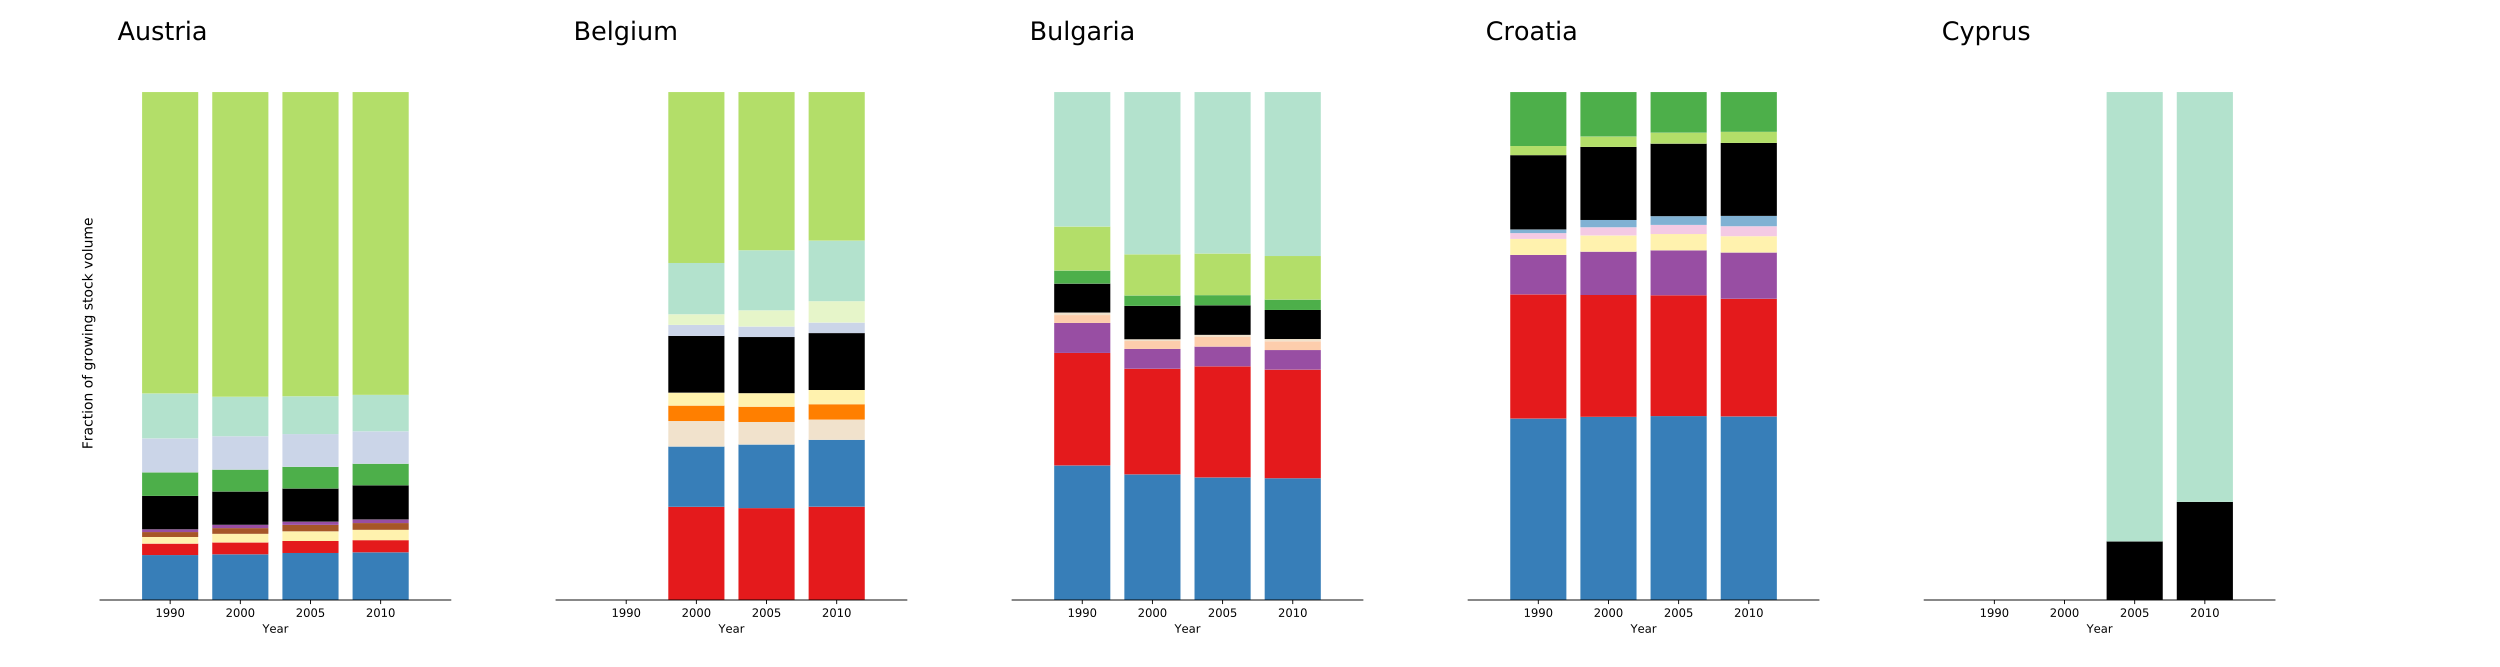 <?xml version="1.0" encoding="utf-8" standalone="no"?>
<!DOCTYPE svg PUBLIC "-//W3C//DTD SVG 1.1//EN"
  "http://www.w3.org/Graphics/SVG/1.1/DTD/svg11.dtd">
<!-- Created with matplotlib (https://matplotlib.org/) -->
<svg height="576pt" version="1.1" viewBox="0 0 2160 576" width="2160pt" xmlns="http://www.w3.org/2000/svg" xmlns:xlink="http://www.w3.org/1999/xlink">
 <defs>
  <style type="text/css">
*{stroke-linecap:butt;stroke-linejoin:round;}
  </style>
 </defs>
 <g id="figure_1">
  <g id="patch_1">
   <path d="M 0 576 
L 2160 576 
L 2160 0 
L 0 0 
z
" style="fill:#ffffff;"/>
  </g>
  <g id="axes_1">
   <g id="patch_2">
    <path d="M 86.4 518.4 
L 389.497 518.4 
L 389.497 57.6 
L 86.4 57.6 
z
" style="fill:#ffffff;"/>
   </g>
   <g id="patch_3">
    <path clip-path="url(#pd4db5ef445)" d="M 122.772 518.4 
L 171.267 518.4 
L 171.267 479.58 
L 122.772 479.58 
z
" style="fill:#377eb8;"/>
   </g>
   <g id="patch_4">
    <path clip-path="url(#pd4db5ef445)" d="M 183.391 518.4 
L 231.886 518.4 
L 231.886 478.915 
L 183.391 478.915 
z
" style="fill:#377eb8;"/>
   </g>
   <g id="patch_5">
    <path clip-path="url(#pd4db5ef445)" d="M 244.01 518.4 
L 292.506 518.4 
L 292.506 477.78 
L 244.01 477.78 
z
" style="fill:#377eb8;"/>
   </g>
   <g id="patch_6">
    <path clip-path="url(#pd4db5ef445)" d="M 304.63 518.4 
L 353.125 518.4 
L 353.125 477.196 
L 304.63 477.196 
z
" style="fill:#377eb8;"/>
   </g>
   <g id="patch_7">
    <path clip-path="url(#pd4db5ef445)" d="M 122.772 479.58 
L 171.267 479.58 
L 171.267 469.638 
L 122.772 469.638 
z
" style="fill:#e41a1c;"/>
   </g>
   <g id="patch_8">
    <path clip-path="url(#pd4db5ef445)" d="M 183.391 478.915 
L 231.886 478.915 
L 231.886 468.633 
L 183.391 468.633 
z
" style="fill:#e41a1c;"/>
   </g>
   <g id="patch_9">
    <path clip-path="url(#pd4db5ef445)" d="M 244.01 477.78 
L 292.506 477.78 
L 292.506 467.426 
L 244.01 467.426 
z
" style="fill:#e41a1c;"/>
   </g>
   <g id="patch_10">
    <path clip-path="url(#pd4db5ef445)" d="M 304.63 477.196 
L 353.125 477.196 
L 353.125 466.701 
L 304.63 466.701 
z
" style="fill:#e41a1c;"/>
   </g>
   <g id="patch_11">
    <path clip-path="url(#pd4db5ef445)" d="M 122.772 469.638 
L 171.267 469.638 
L 171.267 463.957 
L 122.772 463.957 
z
" style="fill:#fff2ae;"/>
   </g>
   <g id="patch_12">
    <path clip-path="url(#pd4db5ef445)" d="M 183.391 468.633 
L 231.886 468.633 
L 231.886 461.229 
L 183.391 461.229 
z
" style="fill:#fff2ae;"/>
   </g>
   <g id="patch_13">
    <path clip-path="url(#pd4db5ef445)" d="M 244.01 467.426 
L 292.506 467.426 
L 292.506 459.063 
L 244.01 459.063 
z
" style="fill:#fff2ae;"/>
   </g>
   <g id="patch_14">
    <path clip-path="url(#pd4db5ef445)" d="M 304.63 466.701 
L 353.125 466.701 
L 353.125 457.761 
L 304.63 457.761 
z
" style="fill:#fff2ae;"/>
   </g>
   <g id="patch_15">
    <path clip-path="url(#pd4db5ef445)" d="M 122.772 463.957 
L 171.267 463.957 
L 171.267 459.696 
L 122.772 459.696 
z
" style="fill:#a65628;"/>
   </g>
   <g id="patch_16">
    <path clip-path="url(#pd4db5ef445)" d="M 183.391 461.229 
L 231.886 461.229 
L 231.886 456.294 
L 183.391 456.294 
z
" style="fill:#a65628;"/>
   </g>
   <g id="patch_17">
    <path clip-path="url(#pd4db5ef445)" d="M 244.01 459.063 
L 292.506 459.063 
L 292.506 453.487 
L 244.01 453.487 
z
" style="fill:#a65628;"/>
   </g>
   <g id="patch_18">
    <path clip-path="url(#pd4db5ef445)" d="M 304.63 457.761 
L 353.125 457.761 
L 353.125 451.93 
L 304.63 451.93 
z
" style="fill:#a65628;"/>
   </g>
   <g id="patch_19">
    <path clip-path="url(#pd4db5ef445)" d="M 122.772 459.696 
L 171.267 459.696 
L 171.267 457.329 
L 122.772 457.329 
z
" style="fill:#984ea3;"/>
   </g>
   <g id="patch_20">
    <path clip-path="url(#pd4db5ef445)" d="M 183.391 456.294 
L 231.886 456.294 
L 231.886 453.415 
L 183.391 453.415 
z
" style="fill:#984ea3;"/>
   </g>
   <g id="patch_21">
    <path clip-path="url(#pd4db5ef445)" d="M 244.01 453.487 
L 292.506 453.487 
L 292.506 450.7 
L 244.01 450.7 
z
" style="fill:#984ea3;"/>
   </g>
   <g id="patch_22">
    <path clip-path="url(#pd4db5ef445)" d="M 304.63 451.93 
L 353.125 451.93 
L 353.125 448.82 
L 304.63 448.82 
z
" style="fill:#984ea3;"/>
   </g>
   <g id="patch_23">
    <path clip-path="url(#pd4db5ef445)" d="M 122.772 457.329 
L 171.267 457.329 
L 171.267 428.451 
L 122.772 428.451 
z
"/>
   </g>
   <g id="patch_24">
    <path clip-path="url(#pd4db5ef445)" d="M 183.391 453.415 
L 231.886 453.415 
L 231.886 424.624 
L 183.391 424.624 
z
"/>
   </g>
   <g id="patch_25">
    <path clip-path="url(#pd4db5ef445)" d="M 244.01 450.7 
L 292.506 450.7 
L 292.506 422.027 
L 244.01 422.027 
z
"/>
   </g>
   <g id="patch_26">
    <path clip-path="url(#pd4db5ef445)" d="M 304.63 448.82 
L 353.125 448.82 
L 353.125 419.278 
L 304.63 419.278 
z
"/>
   </g>
   <g id="patch_27">
    <path clip-path="url(#pd4db5ef445)" d="M 122.772 428.451 
L 171.267 428.451 
L 171.267 408.094 
L 122.772 408.094 
z
" style="fill:#4daf4a;"/>
   </g>
   <g id="patch_28">
    <path clip-path="url(#pd4db5ef445)" d="M 183.391 424.624 
L 231.886 424.624 
L 231.886 405.704 
L 183.391 405.704 
z
" style="fill:#4daf4a;"/>
   </g>
   <g id="patch_29">
    <path clip-path="url(#pd4db5ef445)" d="M 244.01 422.027 
L 292.506 422.027 
L 292.506 403.31 
L 244.01 403.31 
z
" style="fill:#4daf4a;"/>
   </g>
   <g id="patch_30">
    <path clip-path="url(#pd4db5ef445)" d="M 304.63 419.278 
L 353.125 419.278 
L 353.125 400.62 
L 304.63 400.62 
z
" style="fill:#4daf4a;"/>
   </g>
   <g id="patch_31">
    <path clip-path="url(#pd4db5ef445)" d="M 122.772 408.094 
L 171.267 408.094 
L 171.267 378.742 
L 122.772 378.742 
z
" style="fill:#cbd5e8;"/>
   </g>
   <g id="patch_32">
    <path clip-path="url(#pd4db5ef445)" d="M 183.391 405.704 
L 231.886 405.704 
L 231.886 376.913 
L 183.391 376.913 
z
" style="fill:#cbd5e8;"/>
   </g>
   <g id="patch_33">
    <path clip-path="url(#pd4db5ef445)" d="M 244.01 403.31 
L 292.506 403.31 
L 292.506 375.035 
L 244.01 375.035 
z
" style="fill:#cbd5e8;"/>
   </g>
   <g id="patch_34">
    <path clip-path="url(#pd4db5ef445)" d="M 304.63 400.62 
L 353.125 400.62 
L 353.125 372.633 
L 304.63 372.633 
z
" style="fill:#cbd5e8;"/>
   </g>
   <g id="patch_35">
    <path clip-path="url(#pd4db5ef445)" d="M 122.772 378.742 
L 171.267 378.742 
L 171.267 339.922 
L 122.772 339.922 
z
" style="fill:#b3e2cd;"/>
   </g>
   <g id="patch_36">
    <path clip-path="url(#pd4db5ef445)" d="M 183.391 376.913 
L 231.886 376.913 
L 231.886 342.775 
L 183.391 342.775 
z
" style="fill:#b3e2cd;"/>
   </g>
   <g id="patch_37">
    <path clip-path="url(#pd4db5ef445)" d="M 244.01 375.035 
L 292.506 375.035 
L 292.506 342.379 
L 244.01 342.379 
z
" style="fill:#b3e2cd;"/>
   </g>
   <g id="patch_38">
    <path clip-path="url(#pd4db5ef445)" d="M 304.63 372.633 
L 353.125 372.633 
L 353.125 341.147 
L 304.63 341.147 
z
" style="fill:#b3e2cd;"/>
   </g>
   <g id="patch_39">
    <path clip-path="url(#pd4db5ef445)" d="M 122.772 339.922 
L 171.267 339.922 
L 171.267 79.543 
L 122.772 79.543 
z
" style="fill:#b3de69;"/>
   </g>
   <g id="patch_40">
    <path clip-path="url(#pd4db5ef445)" d="M 183.391 342.775 
L 231.886 342.775 
L 231.886 79.543 
L 183.391 79.543 
z
" style="fill:#b3de69;"/>
   </g>
   <g id="patch_41">
    <path clip-path="url(#pd4db5ef445)" d="M 244.01 342.379 
L 292.506 342.379 
L 292.506 79.543 
L 244.01 79.543 
z
" style="fill:#b3de69;"/>
   </g>
   <g id="patch_42">
    <path clip-path="url(#pd4db5ef445)" d="M 304.63 341.147 
L 353.125 341.147 
L 353.125 79.543 
L 304.63 79.543 
z
" style="fill:#b3de69;"/>
   </g>
   <g id="matplotlib.axis_1">
    <g id="xtick_1">
     <g id="line2d_1">
      <defs>
       <path d="M 0 0 
L 0 3.5 
" id="m5ffdc2f747" style="stroke:#000000;stroke-width:0.8;"/>
      </defs>
      <g>
       <use style="stroke:#000000;stroke-width:0.8;" x="147.019" xlink:href="#m5ffdc2f747" y="518.4"/>
      </g>
     </g>
     <g id="text_1">
      <!-- 1990 -->
      <defs>
       <path d="M 12.406 8.297 
L 28.516 8.297 
L 28.516 63.922 
L 10.984 60.406 
L 10.984 69.391 
L 28.422 72.906 
L 38.281 72.906 
L 38.281 8.297 
L 54.391 8.297 
L 54.391 0 
L 12.406 0 
z
" id="DejaVuSans-49"/>
       <path d="M 10.984 1.516 
L 10.984 10.5 
Q 14.703 8.734 18.5 7.812 
Q 22.312 6.891 25.984 6.891 
Q 35.75 6.891 40.891 13.453 
Q 46.047 20.016 46.781 33.406 
Q 43.953 29.203 39.594 26.953 
Q 35.25 24.703 29.984 24.703 
Q 19.047 24.703 12.672 31.312 
Q 6.297 37.938 6.297 49.422 
Q 6.297 60.641 12.938 67.422 
Q 19.578 74.219 30.609 74.219 
Q 43.266 74.219 49.922 64.516 
Q 56.594 54.828 56.594 36.375 
Q 56.594 19.141 48.406 8.859 
Q 40.234 -1.422 26.422 -1.422 
Q 22.703 -1.422 18.891 -0.688 
Q 15.094 0.047 10.984 1.516 
z
M 30.609 32.422 
Q 37.25 32.422 41.125 36.953 
Q 45.016 41.5 45.016 49.422 
Q 45.016 57.281 41.125 61.844 
Q 37.25 66.406 30.609 66.406 
Q 23.969 66.406 20.094 61.844 
Q 16.219 57.281 16.219 49.422 
Q 16.219 41.5 20.094 36.953 
Q 23.969 32.422 30.609 32.422 
z
" id="DejaVuSans-57"/>
       <path d="M 31.781 66.406 
Q 24.172 66.406 20.328 58.906 
Q 16.5 51.422 16.5 36.375 
Q 16.5 21.391 20.328 13.891 
Q 24.172 6.391 31.781 6.391 
Q 39.453 6.391 43.281 13.891 
Q 47.125 21.391 47.125 36.375 
Q 47.125 51.422 43.281 58.906 
Q 39.453 66.406 31.781 66.406 
z
M 31.781 74.219 
Q 44.047 74.219 50.516 64.516 
Q 56.984 54.828 56.984 36.375 
Q 56.984 17.969 50.516 8.266 
Q 44.047 -1.422 31.781 -1.422 
Q 19.531 -1.422 13.062 8.266 
Q 6.594 17.969 6.594 36.375 
Q 6.594 54.828 13.062 64.516 
Q 19.531 74.219 31.781 74.219 
z
" id="DejaVuSans-48"/>
      </defs>
      <g transform="translate(134.294 532.998)scale(0.1 -0.1)">
       <use xlink:href="#DejaVuSans-49"/>
       <use x="63.623" xlink:href="#DejaVuSans-57"/>
       <use x="127.246" xlink:href="#DejaVuSans-57"/>
       <use x="190.869" xlink:href="#DejaVuSans-48"/>
      </g>
     </g>
    </g>
    <g id="xtick_2">
     <g id="line2d_2">
      <g>
       <use style="stroke:#000000;stroke-width:0.8;" x="207.639" xlink:href="#m5ffdc2f747" y="518.4"/>
      </g>
     </g>
     <g id="text_2">
      <!-- 2000 -->
      <defs>
       <path d="M 19.188 8.297 
L 53.609 8.297 
L 53.609 0 
L 7.328 0 
L 7.328 8.297 
Q 12.938 14.109 22.625 23.891 
Q 32.328 33.688 34.812 36.531 
Q 39.547 41.844 41.422 45.531 
Q 43.312 49.219 43.312 52.781 
Q 43.312 58.594 39.234 62.25 
Q 35.156 65.922 28.609 65.922 
Q 23.969 65.922 18.812 64.312 
Q 13.672 62.703 7.812 59.422 
L 7.812 69.391 
Q 13.766 71.781 18.938 73 
Q 24.125 74.219 28.422 74.219 
Q 39.75 74.219 46.484 68.547 
Q 53.219 62.891 53.219 53.422 
Q 53.219 48.922 51.531 44.891 
Q 49.859 40.875 45.406 35.406 
Q 44.188 33.984 37.641 27.219 
Q 31.109 20.453 19.188 8.297 
z
" id="DejaVuSans-50"/>
      </defs>
      <g transform="translate(194.914 532.998)scale(0.1 -0.1)">
       <use xlink:href="#DejaVuSans-50"/>
       <use x="63.623" xlink:href="#DejaVuSans-48"/>
       <use x="127.246" xlink:href="#DejaVuSans-48"/>
       <use x="190.869" xlink:href="#DejaVuSans-48"/>
      </g>
     </g>
    </g>
    <g id="xtick_3">
     <g id="line2d_3">
      <g>
       <use style="stroke:#000000;stroke-width:0.8;" x="268.258" xlink:href="#m5ffdc2f747" y="518.4"/>
      </g>
     </g>
     <g id="text_3">
      <!-- 2005 -->
      <defs>
       <path d="M 10.797 72.906 
L 49.516 72.906 
L 49.516 64.594 
L 19.828 64.594 
L 19.828 46.734 
Q 21.969 47.469 24.109 47.828 
Q 26.266 48.188 28.422 48.188 
Q 40.625 48.188 47.75 41.5 
Q 54.891 34.812 54.891 23.391 
Q 54.891 11.625 47.562 5.094 
Q 40.234 -1.422 26.906 -1.422 
Q 22.312 -1.422 17.547 -0.641 
Q 12.797 0.141 7.719 1.703 
L 7.719 11.625 
Q 12.109 9.234 16.797 8.062 
Q 21.484 6.891 26.703 6.891 
Q 35.156 6.891 40.078 11.328 
Q 45.016 15.766 45.016 23.391 
Q 45.016 31 40.078 35.438 
Q 35.156 39.891 26.703 39.891 
Q 22.75 39.891 18.812 39.016 
Q 14.891 38.141 10.797 36.281 
z
" id="DejaVuSans-53"/>
      </defs>
      <g transform="translate(255.533 532.998)scale(0.1 -0.1)">
       <use xlink:href="#DejaVuSans-50"/>
       <use x="63.623" xlink:href="#DejaVuSans-48"/>
       <use x="127.246" xlink:href="#DejaVuSans-48"/>
       <use x="190.869" xlink:href="#DejaVuSans-53"/>
      </g>
     </g>
    </g>
    <g id="xtick_4">
     <g id="line2d_4">
      <g>
       <use style="stroke:#000000;stroke-width:0.8;" x="328.877" xlink:href="#m5ffdc2f747" y="518.4"/>
      </g>
     </g>
     <g id="text_4">
      <!-- 2010 -->
      <g transform="translate(316.152 532.998)scale(0.1 -0.1)">
       <use xlink:href="#DejaVuSans-50"/>
       <use x="63.623" xlink:href="#DejaVuSans-48"/>
       <use x="127.246" xlink:href="#DejaVuSans-49"/>
       <use x="190.869" xlink:href="#DejaVuSans-48"/>
      </g>
     </g>
    </g>
    <g id="text_5">
     <!-- Year -->
     <defs>
      <path d="M -0.203 72.906 
L 10.406 72.906 
L 30.609 42.922 
L 50.688 72.906 
L 61.281 72.906 
L 35.5 34.719 
L 35.5 0 
L 25.594 0 
L 25.594 34.719 
z
" id="DejaVuSans-89"/>
      <path d="M 56.203 29.594 
L 56.203 25.203 
L 14.891 25.203 
Q 15.484 15.922 20.484 11.062 
Q 25.484 6.203 34.422 6.203 
Q 39.594 6.203 44.453 7.469 
Q 49.312 8.734 54.109 11.281 
L 54.109 2.781 
Q 49.266 0.734 44.188 -0.344 
Q 39.109 -1.422 33.891 -1.422 
Q 20.797 -1.422 13.156 6.188 
Q 5.516 13.812 5.516 26.812 
Q 5.516 40.234 12.766 48.109 
Q 20.016 56 32.328 56 
Q 43.359 56 49.781 48.891 
Q 56.203 41.797 56.203 29.594 
z
M 47.219 32.234 
Q 47.125 39.594 43.094 43.984 
Q 39.062 48.391 32.422 48.391 
Q 24.906 48.391 20.391 44.141 
Q 15.875 39.891 15.188 32.172 
z
" id="DejaVuSans-101"/>
      <path d="M 34.281 27.484 
Q 23.391 27.484 19.188 25 
Q 14.984 22.516 14.984 16.5 
Q 14.984 11.719 18.141 8.906 
Q 21.297 6.109 26.703 6.109 
Q 34.188 6.109 38.703 11.406 
Q 43.219 16.703 43.219 25.484 
L 43.219 27.484 
z
M 52.203 31.203 
L 52.203 0 
L 43.219 0 
L 43.219 8.297 
Q 40.141 3.328 35.547 0.953 
Q 30.953 -1.422 24.312 -1.422 
Q 15.922 -1.422 10.953 3.297 
Q 6 8.016 6 15.922 
Q 6 25.141 12.172 29.828 
Q 18.359 34.516 30.609 34.516 
L 43.219 34.516 
L 43.219 35.406 
Q 43.219 41.609 39.141 45 
Q 35.062 48.391 27.688 48.391 
Q 23 48.391 18.547 47.266 
Q 14.109 46.141 10.016 43.891 
L 10.016 52.203 
Q 14.938 54.109 19.578 55.047 
Q 24.219 56 28.609 56 
Q 40.484 56 46.344 49.844 
Q 52.203 43.703 52.203 31.203 
z
" id="DejaVuSans-97"/>
      <path d="M 41.109 46.297 
Q 39.594 47.172 37.812 47.578 
Q 36.031 48 33.891 48 
Q 26.266 48 22.188 43.047 
Q 18.109 38.094 18.109 28.812 
L 18.109 0 
L 9.078 0 
L 9.078 54.688 
L 18.109 54.688 
L 18.109 46.188 
Q 20.953 51.172 25.484 53.578 
Q 30.031 56 36.531 56 
Q 37.453 56 38.578 55.875 
Q 39.703 55.766 41.062 55.516 
z
" id="DejaVuSans-114"/>
     </defs>
     <g transform="translate(226.709 546.677)scale(0.1 -0.1)">
      <use xlink:href="#DejaVuSans-89"/>
      <use x="60.881" xlink:href="#DejaVuSans-101"/>
      <use x="122.404" xlink:href="#DejaVuSans-97"/>
      <use x="183.684" xlink:href="#DejaVuSans-114"/>
     </g>
    </g>
   </g>
   <g id="matplotlib.axis_2">
    <g id="text_6">
     <!-- Fraction of growing stock volume -->
     <defs>
      <path d="M 9.812 72.906 
L 51.703 72.906 
L 51.703 64.594 
L 19.672 64.594 
L 19.672 43.109 
L 48.578 43.109 
L 48.578 34.812 
L 19.672 34.812 
L 19.672 0 
L 9.812 0 
z
" id="DejaVuSans-70"/>
      <path d="M 48.781 52.594 
L 48.781 44.188 
Q 44.969 46.297 41.141 47.344 
Q 37.312 48.391 33.406 48.391 
Q 24.656 48.391 19.812 42.844 
Q 14.984 37.312 14.984 27.297 
Q 14.984 17.281 19.812 11.734 
Q 24.656 6.203 33.406 6.203 
Q 37.312 6.203 41.141 7.25 
Q 44.969 8.297 48.781 10.406 
L 48.781 2.094 
Q 45.016 0.344 40.984 -0.531 
Q 36.969 -1.422 32.422 -1.422 
Q 20.062 -1.422 12.781 6.344 
Q 5.516 14.109 5.516 27.297 
Q 5.516 40.672 12.859 48.328 
Q 20.219 56 33.016 56 
Q 37.156 56 41.109 55.141 
Q 45.062 54.297 48.781 52.594 
z
" id="DejaVuSans-99"/>
      <path d="M 18.312 70.219 
L 18.312 54.688 
L 36.812 54.688 
L 36.812 47.703 
L 18.312 47.703 
L 18.312 18.016 
Q 18.312 11.328 20.141 9.422 
Q 21.969 7.516 27.594 7.516 
L 36.812 7.516 
L 36.812 0 
L 27.594 0 
Q 17.188 0 13.234 3.875 
Q 9.281 7.766 9.281 18.016 
L 9.281 47.703 
L 2.688 47.703 
L 2.688 54.688 
L 9.281 54.688 
L 9.281 70.219 
z
" id="DejaVuSans-116"/>
      <path d="M 9.422 54.688 
L 18.406 54.688 
L 18.406 0 
L 9.422 0 
z
M 9.422 75.984 
L 18.406 75.984 
L 18.406 64.594 
L 9.422 64.594 
z
" id="DejaVuSans-105"/>
      <path d="M 30.609 48.391 
Q 23.391 48.391 19.188 42.75 
Q 14.984 37.109 14.984 27.297 
Q 14.984 17.484 19.156 11.844 
Q 23.344 6.203 30.609 6.203 
Q 37.797 6.203 41.984 11.859 
Q 46.188 17.531 46.188 27.297 
Q 46.188 37.016 41.984 42.703 
Q 37.797 48.391 30.609 48.391 
z
M 30.609 56 
Q 42.328 56 49.016 48.375 
Q 55.719 40.766 55.719 27.297 
Q 55.719 13.875 49.016 6.219 
Q 42.328 -1.422 30.609 -1.422 
Q 18.844 -1.422 12.172 6.219 
Q 5.516 13.875 5.516 27.297 
Q 5.516 40.766 12.172 48.375 
Q 18.844 56 30.609 56 
z
" id="DejaVuSans-111"/>
      <path d="M 54.891 33.016 
L 54.891 0 
L 45.906 0 
L 45.906 32.719 
Q 45.906 40.484 42.875 44.328 
Q 39.844 48.188 33.797 48.188 
Q 26.516 48.188 22.312 43.547 
Q 18.109 38.922 18.109 30.906 
L 18.109 0 
L 9.078 0 
L 9.078 54.688 
L 18.109 54.688 
L 18.109 46.188 
Q 21.344 51.125 25.703 53.562 
Q 30.078 56 35.797 56 
Q 45.219 56 50.047 50.172 
Q 54.891 44.344 54.891 33.016 
z
" id="DejaVuSans-110"/>
      <path id="DejaVuSans-32"/>
      <path d="M 37.109 75.984 
L 37.109 68.5 
L 28.516 68.5 
Q 23.688 68.5 21.797 66.547 
Q 19.922 64.594 19.922 59.516 
L 19.922 54.688 
L 34.719 54.688 
L 34.719 47.703 
L 19.922 47.703 
L 19.922 0 
L 10.891 0 
L 10.891 47.703 
L 2.297 47.703 
L 2.297 54.688 
L 10.891 54.688 
L 10.891 58.5 
Q 10.891 67.625 15.141 71.797 
Q 19.391 75.984 28.609 75.984 
z
" id="DejaVuSans-102"/>
      <path d="M 45.406 27.984 
Q 45.406 37.75 41.375 43.109 
Q 37.359 48.484 30.078 48.484 
Q 22.859 48.484 18.828 43.109 
Q 14.797 37.75 14.797 27.984 
Q 14.797 18.266 18.828 12.891 
Q 22.859 7.516 30.078 7.516 
Q 37.359 7.516 41.375 12.891 
Q 45.406 18.266 45.406 27.984 
z
M 54.391 6.781 
Q 54.391 -7.172 48.188 -13.984 
Q 42 -20.797 29.203 -20.797 
Q 24.469 -20.797 20.266 -20.094 
Q 16.062 -19.391 12.109 -17.922 
L 12.109 -9.188 
Q 16.062 -11.328 19.922 -12.344 
Q 23.781 -13.375 27.781 -13.375 
Q 36.625 -13.375 41.016 -8.766 
Q 45.406 -4.156 45.406 5.172 
L 45.406 9.625 
Q 42.625 4.781 38.281 2.391 
Q 33.938 0 27.875 0 
Q 17.828 0 11.672 7.656 
Q 5.516 15.328 5.516 27.984 
Q 5.516 40.672 11.672 48.328 
Q 17.828 56 27.875 56 
Q 33.938 56 38.281 53.609 
Q 42.625 51.219 45.406 46.391 
L 45.406 54.688 
L 54.391 54.688 
z
" id="DejaVuSans-103"/>
      <path d="M 4.203 54.688 
L 13.188 54.688 
L 24.422 12.016 
L 35.594 54.688 
L 46.188 54.688 
L 57.422 12.016 
L 68.609 54.688 
L 77.594 54.688 
L 63.281 0 
L 52.688 0 
L 40.922 44.828 
L 29.109 0 
L 18.5 0 
z
" id="DejaVuSans-119"/>
      <path d="M 44.281 53.078 
L 44.281 44.578 
Q 40.484 46.531 36.375 47.5 
Q 32.281 48.484 27.875 48.484 
Q 21.188 48.484 17.844 46.438 
Q 14.5 44.391 14.5 40.281 
Q 14.5 37.156 16.891 35.375 
Q 19.281 33.594 26.516 31.984 
L 29.594 31.297 
Q 39.156 29.25 43.188 25.516 
Q 47.219 21.781 47.219 15.094 
Q 47.219 7.469 41.188 3.016 
Q 35.156 -1.422 24.609 -1.422 
Q 20.219 -1.422 15.453 -0.562 
Q 10.688 0.297 5.422 2 
L 5.422 11.281 
Q 10.406 8.688 15.234 7.391 
Q 20.062 6.109 24.812 6.109 
Q 31.156 6.109 34.562 8.281 
Q 37.984 10.453 37.984 14.406 
Q 37.984 18.062 35.516 20.016 
Q 33.062 21.969 24.703 23.781 
L 21.578 24.516 
Q 13.234 26.266 9.516 29.906 
Q 5.812 33.547 5.812 39.891 
Q 5.812 47.609 11.281 51.797 
Q 16.75 56 26.812 56 
Q 31.781 56 36.172 55.266 
Q 40.578 54.547 44.281 53.078 
z
" id="DejaVuSans-115"/>
      <path d="M 9.078 75.984 
L 18.109 75.984 
L 18.109 31.109 
L 44.922 54.688 
L 56.391 54.688 
L 27.391 29.109 
L 57.625 0 
L 45.906 0 
L 18.109 26.703 
L 18.109 0 
L 9.078 0 
z
" id="DejaVuSans-107"/>
      <path d="M 2.984 54.688 
L 12.5 54.688 
L 29.594 8.797 
L 46.688 54.688 
L 56.203 54.688 
L 35.688 0 
L 23.484 0 
z
" id="DejaVuSans-118"/>
      <path d="M 9.422 75.984 
L 18.406 75.984 
L 18.406 0 
L 9.422 0 
z
" id="DejaVuSans-108"/>
      <path d="M 8.5 21.578 
L 8.5 54.688 
L 17.484 54.688 
L 17.484 21.922 
Q 17.484 14.156 20.5 10.266 
Q 23.531 6.391 29.594 6.391 
Q 36.859 6.391 41.078 11.031 
Q 45.312 15.672 45.312 23.688 
L 45.312 54.688 
L 54.297 54.688 
L 54.297 0 
L 45.312 0 
L 45.312 8.406 
Q 42.047 3.422 37.719 1 
Q 33.406 -1.422 27.688 -1.422 
Q 18.266 -1.422 13.375 4.438 
Q 8.5 10.297 8.5 21.578 
z
M 31.109 56 
z
" id="DejaVuSans-117"/>
      <path d="M 52 44.188 
Q 55.375 50.25 60.062 53.125 
Q 64.75 56 71.094 56 
Q 79.641 56 84.281 50.016 
Q 88.922 44.047 88.922 33.016 
L 88.922 0 
L 79.891 0 
L 79.891 32.719 
Q 79.891 40.578 77.094 44.375 
Q 74.312 48.188 68.609 48.188 
Q 61.625 48.188 57.562 43.547 
Q 53.516 38.922 53.516 30.906 
L 53.516 0 
L 44.484 0 
L 44.484 32.719 
Q 44.484 40.625 41.703 44.406 
Q 38.922 48.188 33.109 48.188 
Q 26.219 48.188 22.156 43.531 
Q 18.109 38.875 18.109 30.906 
L 18.109 0 
L 9.078 0 
L 9.078 54.688 
L 18.109 54.688 
L 18.109 46.188 
Q 21.188 51.219 25.484 53.609 
Q 29.781 56 35.688 56 
Q 41.656 56 45.828 52.969 
Q 50 49.953 52 44.188 
z
" id="DejaVuSans-109"/>
     </defs>
     <g transform="translate(79.904 388.072)rotate(-90)scale(0.12 -0.12)">
      <use xlink:href="#DejaVuSans-70"/>
      <use x="57.41" xlink:href="#DejaVuSans-114"/>
      <use x="98.523" xlink:href="#DejaVuSans-97"/>
      <use x="159.803" xlink:href="#DejaVuSans-99"/>
      <use x="214.783" xlink:href="#DejaVuSans-116"/>
      <use x="253.992" xlink:href="#DejaVuSans-105"/>
      <use x="281.775" xlink:href="#DejaVuSans-111"/>
      <use x="342.957" xlink:href="#DejaVuSans-110"/>
      <use x="406.336" xlink:href="#DejaVuSans-32"/>
      <use x="438.123" xlink:href="#DejaVuSans-111"/>
      <use x="499.305" xlink:href="#DejaVuSans-102"/>
      <use x="534.51" xlink:href="#DejaVuSans-32"/>
      <use x="566.297" xlink:href="#DejaVuSans-103"/>
      <use x="629.773" xlink:href="#DejaVuSans-114"/>
      <use x="670.855" xlink:href="#DejaVuSans-111"/>
      <use x="732.037" xlink:href="#DejaVuSans-119"/>
      <use x="813.824" xlink:href="#DejaVuSans-105"/>
      <use x="841.607" xlink:href="#DejaVuSans-110"/>
      <use x="904.986" xlink:href="#DejaVuSans-103"/>
      <use x="968.463" xlink:href="#DejaVuSans-32"/>
      <use x="1000.25" xlink:href="#DejaVuSans-115"/>
      <use x="1052.35" xlink:href="#DejaVuSans-116"/>
      <use x="1091.559" xlink:href="#DejaVuSans-111"/>
      <use x="1152.74" xlink:href="#DejaVuSans-99"/>
      <use x="1207.721" xlink:href="#DejaVuSans-107"/>
      <use x="1265.631" xlink:href="#DejaVuSans-32"/>
      <use x="1297.418" xlink:href="#DejaVuSans-118"/>
      <use x="1356.598" xlink:href="#DejaVuSans-111"/>
      <use x="1417.779" xlink:href="#DejaVuSans-108"/>
      <use x="1445.562" xlink:href="#DejaVuSans-117"/>
      <use x="1508.941" xlink:href="#DejaVuSans-109"/>
      <use x="1606.354" xlink:href="#DejaVuSans-101"/>
     </g>
    </g>
   </g>
   <g id="patch_43">
    <path d="M 86.4 518.4 
L 389.497 518.4 
" style="fill:none;stroke:#000000;stroke-linecap:square;stroke-linejoin:miter;stroke-width:0.8;"/>
   </g>
   <g id="text_7">
    <!-- Austria -->
    <defs>
     <path d="M 34.188 63.188 
L 20.797 26.906 
L 47.609 26.906 
z
M 28.609 72.906 
L 39.797 72.906 
L 67.578 0 
L 57.328 0 
L 50.688 18.703 
L 17.828 18.703 
L 11.188 0 
L 0.781 0 
z
" id="DejaVuSans-65"/>
    </defs>
    <g transform="translate(101.555 34.56)scale(0.22 -0.22)">
     <use xlink:href="#DejaVuSans-65"/>
     <use x="68.408" xlink:href="#DejaVuSans-117"/>
     <use x="131.787" xlink:href="#DejaVuSans-115"/>
     <use x="183.887" xlink:href="#DejaVuSans-116"/>
     <use x="223.096" xlink:href="#DejaVuSans-114"/>
     <use x="264.209" xlink:href="#DejaVuSans-105"/>
     <use x="291.992" xlink:href="#DejaVuSans-97"/>
    </g>
   </g>
  </g>
  <g id="axes_2">
   <g id="patch_44">
    <path d="M 480.426 518.4 
L 783.523 518.4 
L 783.523 57.6 
L 480.426 57.6 
z
" style="fill:#ffffff;"/>
   </g>
   <g id="patch_45">
    <path clip-path="url(#p959e7fd601)" d="M 577.417 518.4 
L 625.912 518.4 
L 625.912 437.873 
L 577.417 437.873 
z
" style="fill:#e41a1c;"/>
   </g>
   <g id="patch_46">
    <path clip-path="url(#p959e7fd601)" d="M 638.036 518.4 
L 686.532 518.4 
L 686.532 439.032 
L 638.036 439.032 
z
" style="fill:#e41a1c;"/>
   </g>
   <g id="patch_47">
    <path clip-path="url(#p959e7fd601)" d="M 698.655 518.4 
L 747.151 518.4 
L 747.151 437.758 
L 698.655 437.758 
z
" style="fill:#e41a1c;"/>
   </g>
   <g id="patch_48">
    <path clip-path="url(#p959e7fd601)" d="M 577.417 437.873 
L 625.912 437.873 
L 625.912 385.768 
L 577.417 385.768 
z
" style="fill:#377eb8;"/>
   </g>
   <g id="patch_49">
    <path clip-path="url(#p959e7fd601)" d="M 638.036 439.032 
L 686.532 439.032 
L 686.532 384.045 
L 638.036 384.045 
z
" style="fill:#377eb8;"/>
   </g>
   <g id="patch_50">
    <path clip-path="url(#p959e7fd601)" d="M 698.655 437.758 
L 747.151 437.758 
L 747.151 379.982 
L 698.655 379.982 
z
" style="fill:#377eb8;"/>
   </g>
   <g id="patch_51">
    <path clip-path="url(#p959e7fd601)" d="M 577.417 385.768 
L 625.912 385.768 
L 625.912 363.755 
L 577.417 363.755 
z
" style="fill:#f1e2cc;"/>
   </g>
   <g id="patch_52">
    <path clip-path="url(#p959e7fd601)" d="M 638.036 384.045 
L 686.532 384.045 
L 686.532 364.593 
L 638.036 364.593 
z
" style="fill:#f1e2cc;"/>
   </g>
   <g id="patch_53">
    <path clip-path="url(#p959e7fd601)" d="M 698.655 379.982 
L 747.151 379.982 
L 747.151 362.526 
L 698.655 362.526 
z
" style="fill:#f1e2cc;"/>
   </g>
   <g id="patch_54">
    <path clip-path="url(#p959e7fd601)" d="M 577.417 363.755 
L 625.912 363.755 
L 625.912 350.38 
L 577.417 350.38 
z
" style="fill:#ff7f00;"/>
   </g>
   <g id="patch_55">
    <path clip-path="url(#p959e7fd601)" d="M 638.036 364.593 
L 686.532 364.593 
L 686.532 351.365 
L 638.036 351.365 
z
" style="fill:#ff7f00;"/>
   </g>
   <g id="patch_56">
    <path clip-path="url(#p959e7fd601)" d="M 698.655 362.526 
L 747.151 362.526 
L 747.151 349.249 
L 698.655 349.249 
z
" style="fill:#ff7f00;"/>
   </g>
   <g id="patch_57">
    <path clip-path="url(#p959e7fd601)" d="M 577.417 350.38 
L 625.912 350.38 
L 625.912 339.235 
L 577.417 339.235 
z
" style="fill:#fff2ae;"/>
   </g>
   <g id="patch_58">
    <path clip-path="url(#p959e7fd601)" d="M 638.036 351.365 
L 686.532 351.365 
L 686.532 339.693 
L 638.036 339.693 
z
" style="fill:#fff2ae;"/>
   </g>
   <g id="patch_59">
    <path clip-path="url(#p959e7fd601)" d="M 698.655 349.249 
L 747.151 349.249 
L 747.151 336.957 
L 698.655 336.957 
z
" style="fill:#fff2ae;"/>
   </g>
   <g id="patch_60">
    <path clip-path="url(#p959e7fd601)" d="M 577.417 339.235 
L 625.912 339.235 
L 625.912 290.194 
L 577.417 290.194 
z
"/>
   </g>
   <g id="patch_61">
    <path clip-path="url(#p959e7fd601)" d="M 638.036 339.693 
L 686.532 339.693 
L 686.532 291.19 
L 638.036 291.19 
z
"/>
   </g>
   <g id="patch_62">
    <path clip-path="url(#p959e7fd601)" d="M 698.655 336.957 
L 747.151 336.957 
L 747.151 287.785 
L 698.655 287.785 
z
"/>
   </g>
   <g id="patch_63">
    <path clip-path="url(#p959e7fd601)" d="M 577.417 290.194 
L 625.912 290.194 
L 625.912 280.721 
L 577.417 280.721 
z
" style="fill:#cbd5e8;"/>
   </g>
   <g id="patch_64">
    <path clip-path="url(#p959e7fd601)" d="M 638.036 291.19 
L 686.532 291.19 
L 686.532 282.112 
L 638.036 282.112 
z
" style="fill:#cbd5e8;"/>
   </g>
   <g id="patch_65">
    <path clip-path="url(#p959e7fd601)" d="M 698.655 287.785 
L 747.151 287.785 
L 747.151 278.688 
L 698.655 278.688 
z
" style="fill:#cbd5e8;"/>
   </g>
   <g id="patch_66">
    <path clip-path="url(#p959e7fd601)" d="M 577.417 280.721 
L 625.912 280.721 
L 625.912 271.525 
L 577.417 271.525 
z
" style="fill:#e6f5c9;"/>
   </g>
   <g id="patch_67">
    <path clip-path="url(#p959e7fd601)" d="M 638.036 282.112 
L 686.532 282.112 
L 686.532 268.106 
L 638.036 268.106 
z
" style="fill:#e6f5c9;"/>
   </g>
   <g id="patch_68">
    <path clip-path="url(#p959e7fd601)" d="M 698.655 278.688 
L 747.151 278.688 
L 747.151 260.249 
L 698.655 260.249 
z
" style="fill:#e6f5c9;"/>
   </g>
   <g id="patch_69">
    <path clip-path="url(#p959e7fd601)" d="M 577.417 271.525 
L 625.912 271.525 
L 625.912 227.222 
L 577.417 227.222 
z
" style="fill:#b3e2cd;"/>
   </g>
   <g id="patch_70">
    <path clip-path="url(#p959e7fd601)" d="M 638.036 268.106 
L 686.532 268.106 
L 686.532 216.232 
L 638.036 216.232 
z
" style="fill:#b3e2cd;"/>
   </g>
   <g id="patch_71">
    <path clip-path="url(#p959e7fd601)" d="M 698.655 260.249 
L 747.151 260.249 
L 747.151 207.881 
L 698.655 207.881 
z
" style="fill:#b3e2cd;"/>
   </g>
   <g id="patch_72">
    <path clip-path="url(#p959e7fd601)" d="M 577.417 227.222 
L 625.912 227.222 
L 625.912 79.543 
L 577.417 79.543 
z
" style="fill:#b3de69;"/>
   </g>
   <g id="patch_73">
    <path clip-path="url(#p959e7fd601)" d="M 638.036 216.232 
L 686.532 216.232 
L 686.532 79.543 
L 638.036 79.543 
z
" style="fill:#b3de69;"/>
   </g>
   <g id="patch_74">
    <path clip-path="url(#p959e7fd601)" d="M 698.655 207.881 
L 747.151 207.881 
L 747.151 79.543 
L 698.655 79.543 
z
" style="fill:#b3de69;"/>
   </g>
   <g id="matplotlib.axis_3">
    <g id="xtick_5">
     <g id="line2d_5">
      <g>
       <use style="stroke:#000000;stroke-width:0.8;" x="541.045" xlink:href="#m5ffdc2f747" y="518.4"/>
      </g>
     </g>
     <g id="text_8">
      <!-- 1990 -->
      <g transform="translate(528.32 532.998)scale(0.1 -0.1)">
       <use xlink:href="#DejaVuSans-49"/>
       <use x="63.623" xlink:href="#DejaVuSans-57"/>
       <use x="127.246" xlink:href="#DejaVuSans-57"/>
       <use x="190.869" xlink:href="#DejaVuSans-48"/>
      </g>
     </g>
    </g>
    <g id="xtick_6">
     <g id="line2d_6">
      <g>
       <use style="stroke:#000000;stroke-width:0.8;" x="601.665" xlink:href="#m5ffdc2f747" y="518.4"/>
      </g>
     </g>
     <g id="text_9">
      <!-- 2000 -->
      <g transform="translate(588.94 532.998)scale(0.1 -0.1)">
       <use xlink:href="#DejaVuSans-50"/>
       <use x="63.623" xlink:href="#DejaVuSans-48"/>
       <use x="127.246" xlink:href="#DejaVuSans-48"/>
       <use x="190.869" xlink:href="#DejaVuSans-48"/>
      </g>
     </g>
    </g>
    <g id="xtick_7">
     <g id="line2d_7">
      <g>
       <use style="stroke:#000000;stroke-width:0.8;" x="662.284" xlink:href="#m5ffdc2f747" y="518.4"/>
      </g>
     </g>
     <g id="text_10">
      <!-- 2005 -->
      <g transform="translate(649.559 532.998)scale(0.1 -0.1)">
       <use xlink:href="#DejaVuSans-50"/>
       <use x="63.623" xlink:href="#DejaVuSans-48"/>
       <use x="127.246" xlink:href="#DejaVuSans-48"/>
       <use x="190.869" xlink:href="#DejaVuSans-53"/>
      </g>
     </g>
    </g>
    <g id="xtick_8">
     <g id="line2d_8">
      <g>
       <use style="stroke:#000000;stroke-width:0.8;" x="722.903" xlink:href="#m5ffdc2f747" y="518.4"/>
      </g>
     </g>
     <g id="text_11">
      <!-- 2010 -->
      <g transform="translate(710.178 532.998)scale(0.1 -0.1)">
       <use xlink:href="#DejaVuSans-50"/>
       <use x="63.623" xlink:href="#DejaVuSans-48"/>
       <use x="127.246" xlink:href="#DejaVuSans-49"/>
       <use x="190.869" xlink:href="#DejaVuSans-48"/>
      </g>
     </g>
    </g>
    <g id="text_12">
     <!-- Year -->
     <g transform="translate(620.734 546.677)scale(0.1 -0.1)">
      <use xlink:href="#DejaVuSans-89"/>
      <use x="60.881" xlink:href="#DejaVuSans-101"/>
      <use x="122.404" xlink:href="#DejaVuSans-97"/>
      <use x="183.684" xlink:href="#DejaVuSans-114"/>
     </g>
    </g>
   </g>
   <g id="matplotlib.axis_4"/>
   <g id="patch_75">
    <path d="M 480.426 518.4 
L 783.523 518.4 
" style="fill:none;stroke:#000000;stroke-linecap:square;stroke-linejoin:miter;stroke-width:0.8;"/>
   </g>
   <g id="text_13">
    <!-- Belgium -->
    <defs>
     <path d="M 19.672 34.812 
L 19.672 8.109 
L 35.5 8.109 
Q 43.453 8.109 47.281 11.406 
Q 51.125 14.703 51.125 21.484 
Q 51.125 28.328 47.281 31.562 
Q 43.453 34.812 35.5 34.812 
z
M 19.672 64.797 
L 19.672 42.828 
L 34.281 42.828 
Q 41.5 42.828 45.031 45.531 
Q 48.578 48.25 48.578 53.812 
Q 48.578 59.328 45.031 62.062 
Q 41.5 64.797 34.281 64.797 
z
M 9.812 72.906 
L 35.016 72.906 
Q 46.297 72.906 52.391 68.219 
Q 58.5 63.531 58.5 54.891 
Q 58.5 48.188 55.375 44.234 
Q 52.25 40.281 46.188 39.312 
Q 53.469 37.75 57.5 32.781 
Q 61.531 27.828 61.531 20.406 
Q 61.531 10.641 54.891 5.312 
Q 48.25 0 35.984 0 
L 9.812 0 
z
" id="DejaVuSans-66"/>
    </defs>
    <g transform="translate(495.581 34.56)scale(0.22 -0.22)">
     <use xlink:href="#DejaVuSans-66"/>
     <use x="68.604" xlink:href="#DejaVuSans-101"/>
     <use x="130.127" xlink:href="#DejaVuSans-108"/>
     <use x="157.91" xlink:href="#DejaVuSans-103"/>
     <use x="221.387" xlink:href="#DejaVuSans-105"/>
     <use x="249.17" xlink:href="#DejaVuSans-117"/>
     <use x="312.549" xlink:href="#DejaVuSans-109"/>
    </g>
   </g>
  </g>
  <g id="axes_3">
   <g id="patch_76">
    <path d="M 874.452 518.4 
L 1177.548 518.4 
L 1177.548 57.6 
L 874.452 57.6 
z
" style="fill:#ffffff;"/>
   </g>
   <g id="patch_77">
    <path clip-path="url(#pd3b359cb33)" d="M 910.823 518.4 
L 959.319 518.4 
L 959.319 402.13 
L 910.823 402.13 
z
" style="fill:#377eb8;"/>
   </g>
   <g id="patch_78">
    <path clip-path="url(#pd3b359cb33)" d="M 971.443 518.4 
L 1019.938 518.4 
L 1019.938 409.854 
L 971.443 409.854 
z
" style="fill:#377eb8;"/>
   </g>
   <g id="patch_79">
    <path clip-path="url(#pd3b359cb33)" d="M 1032.062 518.4 
L 1080.557 518.4 
L 1080.557 412.51 
L 1032.062 412.51 
z
" style="fill:#377eb8;"/>
   </g>
   <g id="patch_80">
    <path clip-path="url(#pd3b359cb33)" d="M 1092.681 518.4 
L 1141.177 518.4 
L 1141.177 413.21 
L 1092.681 413.21 
z
" style="fill:#377eb8;"/>
   </g>
   <g id="patch_81">
    <path clip-path="url(#pd3b359cb33)" d="M 910.823 402.13 
L 959.319 402.13 
L 959.319 304.931 
L 910.823 304.931 
z
" style="fill:#e41a1c;"/>
   </g>
   <g id="patch_82">
    <path clip-path="url(#pd3b359cb33)" d="M 971.443 409.854 
L 1019.938 409.854 
L 1019.938 318.578 
L 971.443 318.578 
z
" style="fill:#e41a1c;"/>
   </g>
   <g id="patch_83">
    <path clip-path="url(#pd3b359cb33)" d="M 1032.062 412.51 
L 1080.557 412.51 
L 1080.557 316.496 
L 1032.062 316.496 
z
" style="fill:#e41a1c;"/>
   </g>
   <g id="patch_84">
    <path clip-path="url(#pd3b359cb33)" d="M 1092.681 413.21 
L 1141.177 413.21 
L 1141.177 319.315 
L 1092.681 319.315 
z
" style="fill:#e41a1c;"/>
   </g>
   <g id="patch_85">
    <path clip-path="url(#pd3b359cb33)" d="M 910.823 304.931 
L 959.319 304.931 
L 959.319 279.033 
L 910.823 279.033 
z
" style="fill:#984ea3;"/>
   </g>
   <g id="patch_86">
    <path clip-path="url(#pd3b359cb33)" d="M 971.443 318.578 
L 1019.938 318.578 
L 1019.938 301.474 
L 971.443 301.474 
z
" style="fill:#984ea3;"/>
   </g>
   <g id="patch_87">
    <path clip-path="url(#pd3b359cb33)" d="M 1032.062 316.496 
L 1080.557 316.496 
L 1080.557 299.417 
L 1032.062 299.417 
z
" style="fill:#984ea3;"/>
   </g>
   <g id="patch_88">
    <path clip-path="url(#pd3b359cb33)" d="M 1092.681 319.315 
L 1141.177 319.315 
L 1141.177 302.441 
L 1092.681 302.441 
z
" style="fill:#984ea3;"/>
   </g>
   <g id="patch_89">
    <path clip-path="url(#pd3b359cb33)" d="M 910.823 279.033 
L 959.319 279.033 
L 959.319 272.207 
L 910.823 272.207 
z
" style="fill:#fdcdac;"/>
   </g>
   <g id="patch_90">
    <path clip-path="url(#pd3b359cb33)" d="M 971.443 301.474 
L 1019.938 301.474 
L 1019.938 294.633 
L 971.443 294.633 
z
" style="fill:#fdcdac;"/>
   </g>
   <g id="patch_91">
    <path clip-path="url(#pd3b359cb33)" d="M 1032.062 299.417 
L 1080.557 299.417 
L 1080.557 291.174 
L 1032.062 291.174 
z
" style="fill:#fdcdac;"/>
   </g>
   <g id="patch_92">
    <path clip-path="url(#pd3b359cb33)" d="M 1092.681 302.441 
L 1141.177 302.441 
L 1141.177 294.821 
L 1092.681 294.821 
z
" style="fill:#fdcdac;"/>
   </g>
   <g id="patch_93">
    <path clip-path="url(#pd3b359cb33)" d="M 910.823 272.207 
L 959.319 272.207 
L 959.319 270.039 
L 910.823 270.039 
z
" style="fill:#f1e2cc;"/>
   </g>
   <g id="patch_94">
    <path clip-path="url(#pd3b359cb33)" d="M 971.443 294.633 
L 1019.938 294.633 
L 1019.938 293.131 
L 971.443 293.131 
z
" style="fill:#f1e2cc;"/>
   </g>
   <g id="patch_95">
    <path clip-path="url(#pd3b359cb33)" d="M 1032.062 291.174 
L 1080.557 291.174 
L 1080.557 289.318 
L 1032.062 289.318 
z
" style="fill:#f1e2cc;"/>
   </g>
   <g id="patch_96">
    <path clip-path="url(#pd3b359cb33)" d="M 1092.681 294.821 
L 1141.177 294.821 
L 1141.177 292.916 
L 1092.681 292.916 
z
" style="fill:#f1e2cc;"/>
   </g>
   <g id="patch_97">
    <path clip-path="url(#pd3b359cb33)" d="M 910.823 270.039 
L 959.319 270.039 
L 959.319 245.008 
L 910.823 245.008 
z
"/>
   </g>
   <g id="patch_98">
    <path clip-path="url(#pd3b359cb33)" d="M 971.443 293.131 
L 1019.938 293.131 
L 1019.938 264.263 
L 971.443 264.263 
z
"/>
   </g>
   <g id="patch_99">
    <path clip-path="url(#pd3b359cb33)" d="M 1032.062 289.318 
L 1080.557 289.318 
L 1080.557 263.774 
L 1032.062 263.774 
z
"/>
   </g>
   <g id="patch_100">
    <path clip-path="url(#pd3b359cb33)" d="M 1092.681 292.916 
L 1141.177 292.916 
L 1141.177 267.809 
L 1092.681 267.809 
z
"/>
   </g>
   <g id="patch_101">
    <path clip-path="url(#pd3b359cb33)" d="M 910.823 245.008 
L 959.319 245.008 
L 959.319 233.739 
L 910.823 233.739 
z
" style="fill:#4daf4a;"/>
   </g>
   <g id="patch_102">
    <path clip-path="url(#pd3b359cb33)" d="M 971.443 264.263 
L 1019.938 264.263 
L 1019.938 255.253 
L 971.443 255.253 
z
" style="fill:#4daf4a;"/>
   </g>
   <g id="patch_103">
    <path clip-path="url(#pd3b359cb33)" d="M 1032.062 263.774 
L 1080.557 263.774 
L 1080.557 255.011 
L 1032.062 255.011 
z
" style="fill:#4daf4a;"/>
   </g>
   <g id="patch_104">
    <path clip-path="url(#pd3b359cb33)" d="M 1092.681 267.809 
L 1141.177 267.809 
L 1141.177 258.828 
L 1092.681 258.828 
z
" style="fill:#4daf4a;"/>
   </g>
   <g id="patch_105">
    <path clip-path="url(#pd3b359cb33)" d="M 910.823 233.739 
L 959.319 233.739 
L 959.319 195.705 
L 910.823 195.705 
z
" style="fill:#b3de69;"/>
   </g>
   <g id="patch_106">
    <path clip-path="url(#pd3b359cb33)" d="M 971.443 255.253 
L 1019.938 255.253 
L 1019.938 219.71 
L 971.443 219.71 
z
" style="fill:#b3de69;"/>
   </g>
   <g id="patch_107">
    <path clip-path="url(#pd3b359cb33)" d="M 1032.062 255.011 
L 1080.557 255.011 
L 1080.557 218.997 
L 1032.062 218.997 
z
" style="fill:#b3de69;"/>
   </g>
   <g id="patch_108">
    <path clip-path="url(#pd3b359cb33)" d="M 1092.681 258.828 
L 1141.177 258.828 
L 1141.177 221.202 
L 1092.681 221.202 
z
" style="fill:#b3de69;"/>
   </g>
   <g id="patch_109">
    <path clip-path="url(#pd3b359cb33)" d="M 910.823 195.705 
L 959.319 195.705 
L 959.319 79.543 
L 910.823 79.543 
z
" style="fill:#b3e2cd;"/>
   </g>
   <g id="patch_110">
    <path clip-path="url(#pd3b359cb33)" d="M 971.443 219.71 
L 1019.938 219.71 
L 1019.938 79.543 
L 971.443 79.543 
z
" style="fill:#b3e2cd;"/>
   </g>
   <g id="patch_111">
    <path clip-path="url(#pd3b359cb33)" d="M 1032.062 218.997 
L 1080.557 218.997 
L 1080.557 79.543 
L 1032.062 79.543 
z
" style="fill:#b3e2cd;"/>
   </g>
   <g id="patch_112">
    <path clip-path="url(#pd3b359cb33)" d="M 1092.681 221.202 
L 1141.177 221.202 
L 1141.177 79.543 
L 1092.681 79.543 
z
" style="fill:#b3e2cd;"/>
   </g>
   <g id="matplotlib.axis_5">
    <g id="xtick_9">
     <g id="line2d_9">
      <g>
       <use style="stroke:#000000;stroke-width:0.8;" x="935.071" xlink:href="#m5ffdc2f747" y="518.4"/>
      </g>
     </g>
     <g id="text_14">
      <!-- 1990 -->
      <g transform="translate(922.346 532.998)scale(0.1 -0.1)">
       <use xlink:href="#DejaVuSans-49"/>
       <use x="63.623" xlink:href="#DejaVuSans-57"/>
       <use x="127.246" xlink:href="#DejaVuSans-57"/>
       <use x="190.869" xlink:href="#DejaVuSans-48"/>
      </g>
     </g>
    </g>
    <g id="xtick_10">
     <g id="line2d_10">
      <g>
       <use style="stroke:#000000;stroke-width:0.8;" x="995.69" xlink:href="#m5ffdc2f747" y="518.4"/>
      </g>
     </g>
     <g id="text_15">
      <!-- 2000 -->
      <g transform="translate(982.965 532.998)scale(0.1 -0.1)">
       <use xlink:href="#DejaVuSans-50"/>
       <use x="63.623" xlink:href="#DejaVuSans-48"/>
       <use x="127.246" xlink:href="#DejaVuSans-48"/>
       <use x="190.869" xlink:href="#DejaVuSans-48"/>
      </g>
     </g>
    </g>
    <g id="xtick_11">
     <g id="line2d_11">
      <g>
       <use style="stroke:#000000;stroke-width:0.8;" x="1056.31" xlink:href="#m5ffdc2f747" y="518.4"/>
      </g>
     </g>
     <g id="text_16">
      <!-- 2005 -->
      <g transform="translate(1043.585 532.998)scale(0.1 -0.1)">
       <use xlink:href="#DejaVuSans-50"/>
       <use x="63.623" xlink:href="#DejaVuSans-48"/>
       <use x="127.246" xlink:href="#DejaVuSans-48"/>
       <use x="190.869" xlink:href="#DejaVuSans-53"/>
      </g>
     </g>
    </g>
    <g id="xtick_12">
     <g id="line2d_12">
      <g>
       <use style="stroke:#000000;stroke-width:0.8;" x="1116.929" xlink:href="#m5ffdc2f747" y="518.4"/>
      </g>
     </g>
     <g id="text_17">
      <!-- 2010 -->
      <g transform="translate(1104.204 532.998)scale(0.1 -0.1)">
       <use xlink:href="#DejaVuSans-50"/>
       <use x="63.623" xlink:href="#DejaVuSans-48"/>
       <use x="127.246" xlink:href="#DejaVuSans-49"/>
       <use x="190.869" xlink:href="#DejaVuSans-48"/>
      </g>
     </g>
    </g>
    <g id="text_18">
     <!-- Year -->
     <g transform="translate(1014.76 546.677)scale(0.1 -0.1)">
      <use xlink:href="#DejaVuSans-89"/>
      <use x="60.881" xlink:href="#DejaVuSans-101"/>
      <use x="122.404" xlink:href="#DejaVuSans-97"/>
      <use x="183.684" xlink:href="#DejaVuSans-114"/>
     </g>
    </g>
   </g>
   <g id="matplotlib.axis_6"/>
   <g id="patch_113">
    <path d="M 874.452 518.4 
L 1177.548 518.4 
" style="fill:none;stroke:#000000;stroke-linecap:square;stroke-linejoin:miter;stroke-width:0.8;"/>
   </g>
   <g id="text_19">
    <!-- Bulgaria -->
    <g transform="translate(889.606 34.56)scale(0.22 -0.22)">
     <use xlink:href="#DejaVuSans-66"/>
     <use x="68.604" xlink:href="#DejaVuSans-117"/>
     <use x="131.982" xlink:href="#DejaVuSans-108"/>
     <use x="159.766" xlink:href="#DejaVuSans-103"/>
     <use x="223.242" xlink:href="#DejaVuSans-97"/>
     <use x="284.521" xlink:href="#DejaVuSans-114"/>
     <use x="325.635" xlink:href="#DejaVuSans-105"/>
     <use x="353.418" xlink:href="#DejaVuSans-97"/>
    </g>
   </g>
  </g>
  <g id="axes_4">
   <g id="patch_114">
    <path d="M 1268.477 518.4 
L 1571.574 518.4 
L 1571.574 57.6 
L 1268.477 57.6 
z
" style="fill:#ffffff;"/>
   </g>
   <g id="patch_115">
    <path clip-path="url(#p360c49f4bc)" d="M 1304.849 518.4 
L 1353.345 518.4 
L 1353.345 361.617 
L 1304.849 361.617 
z
" style="fill:#377eb8;"/>
   </g>
   <g id="patch_116">
    <path clip-path="url(#p360c49f4bc)" d="M 1365.468 518.4 
L 1413.964 518.4 
L 1413.964 360.111 
L 1365.468 360.111 
z
" style="fill:#377eb8;"/>
   </g>
   <g id="patch_117">
    <path clip-path="url(#p360c49f4bc)" d="M 1426.088 518.4 
L 1474.583 518.4 
L 1474.583 359.504 
L 1426.088 359.504 
z
" style="fill:#377eb8;"/>
   </g>
   <g id="patch_118">
    <path clip-path="url(#p360c49f4bc)" d="M 1486.707 518.4 
L 1535.203 518.4 
L 1535.203 359.79 
L 1486.707 359.79 
z
" style="fill:#377eb8;"/>
   </g>
   <g id="patch_119">
    <path clip-path="url(#p360c49f4bc)" d="M 1304.849 361.617 
L 1353.345 361.617 
L 1353.345 254.328 
L 1304.849 254.328 
z
" style="fill:#e41a1c;"/>
   </g>
   <g id="patch_120">
    <path clip-path="url(#p360c49f4bc)" d="M 1365.468 360.111 
L 1413.964 360.111 
L 1413.964 254.881 
L 1365.468 254.881 
z
" style="fill:#e41a1c;"/>
   </g>
   <g id="patch_121">
    <path clip-path="url(#p360c49f4bc)" d="M 1426.088 359.504 
L 1474.583 359.504 
L 1474.583 255.104 
L 1426.088 255.104 
z
" style="fill:#e41a1c;"/>
   </g>
   <g id="patch_122">
    <path clip-path="url(#p360c49f4bc)" d="M 1486.707 359.79 
L 1535.203 359.79 
L 1535.203 258.114 
L 1486.707 258.114 
z
" style="fill:#e41a1c;"/>
   </g>
   <g id="patch_123">
    <path clip-path="url(#p360c49f4bc)" d="M 1304.849 254.328 
L 1353.345 254.328 
L 1353.345 220.248 
L 1304.849 220.248 
z
" style="fill:#984ea3;"/>
   </g>
   <g id="patch_124">
    <path clip-path="url(#p360c49f4bc)" d="M 1365.468 254.881 
L 1413.964 254.881 
L 1413.964 217.408 
L 1365.468 217.408 
z
" style="fill:#984ea3;"/>
   </g>
   <g id="patch_125">
    <path clip-path="url(#p360c49f4bc)" d="M 1426.088 255.104 
L 1474.583 255.104 
L 1474.583 216.258 
L 1426.088 216.258 
z
" style="fill:#984ea3;"/>
   </g>
   <g id="patch_126">
    <path clip-path="url(#p360c49f4bc)" d="M 1486.707 258.114 
L 1535.203 258.114 
L 1535.203 218.138 
L 1486.707 218.138 
z
" style="fill:#984ea3;"/>
   </g>
   <g id="patch_127">
    <path clip-path="url(#p360c49f4bc)" d="M 1304.849 220.248 
L 1353.345 220.248 
L 1353.345 206.432 
L 1304.849 206.432 
z
" style="fill:#fff2ae;"/>
   </g>
   <g id="patch_128">
    <path clip-path="url(#p360c49f4bc)" d="M 1365.468 217.408 
L 1413.964 217.408 
L 1413.964 203.418 
L 1365.468 203.418 
z
" style="fill:#fff2ae;"/>
   </g>
   <g id="patch_129">
    <path clip-path="url(#p360c49f4bc)" d="M 1426.088 216.258 
L 1474.583 216.258 
L 1474.583 202.203 
L 1426.088 202.203 
z
" style="fill:#fff2ae;"/>
   </g>
   <g id="patch_130">
    <path clip-path="url(#p360c49f4bc)" d="M 1486.707 218.138 
L 1535.203 218.138 
L 1535.203 204.085 
L 1486.707 204.085 
z
" style="fill:#fff2ae;"/>
   </g>
   <g id="patch_131">
    <path clip-path="url(#p360c49f4bc)" d="M 1304.849 206.432 
L 1353.345 206.432 
L 1353.345 201.411 
L 1304.849 201.411 
z
" style="fill:#f4cae4;"/>
   </g>
   <g id="patch_132">
    <path clip-path="url(#p360c49f4bc)" d="M 1365.468 203.418 
L 1413.964 203.418 
L 1413.964 196.35 
L 1365.468 196.35 
z
" style="fill:#f4cae4;"/>
   </g>
   <g id="patch_133">
    <path clip-path="url(#p360c49f4bc)" d="M 1426.088 202.203 
L 1474.583 202.203 
L 1474.583 194.315 
L 1426.088 194.315 
z
" style="fill:#f4cae4;"/>
   </g>
   <g id="patch_134">
    <path clip-path="url(#p360c49f4bc)" d="M 1486.707 204.085 
L 1535.203 204.085 
L 1535.203 195.476 
L 1486.707 195.476 
z
" style="fill:#f4cae4;"/>
   </g>
   <g id="patch_135">
    <path clip-path="url(#p360c49f4bc)" d="M 1304.849 201.411 
L 1353.345 201.411 
L 1353.345 198.258 
L 1304.849 198.258 
z
" style="fill:#80b1d3;"/>
   </g>
   <g id="patch_136">
    <path clip-path="url(#p360c49f4bc)" d="M 1365.468 196.35 
L 1413.964 196.35 
L 1413.964 190.061 
L 1365.468 190.061 
z
" style="fill:#80b1d3;"/>
   </g>
   <g id="patch_137">
    <path clip-path="url(#p360c49f4bc)" d="M 1426.088 194.315 
L 1474.583 194.315 
L 1474.583 186.769 
L 1426.088 186.769 
z
" style="fill:#80b1d3;"/>
   </g>
   <g id="patch_138">
    <path clip-path="url(#p360c49f4bc)" d="M 1486.707 195.476 
L 1535.203 195.476 
L 1535.203 186.532 
L 1486.707 186.532 
z
" style="fill:#80b1d3;"/>
   </g>
   <g id="patch_139">
    <path clip-path="url(#p360c49f4bc)" d="M 1304.849 198.258 
L 1353.345 198.258 
L 1353.345 134.057 
L 1304.849 134.057 
z
"/>
   </g>
   <g id="patch_140">
    <path clip-path="url(#p360c49f4bc)" d="M 1365.468 190.061 
L 1413.964 190.061 
L 1413.964 126.924 
L 1365.468 126.924 
z
"/>
   </g>
   <g id="patch_141">
    <path clip-path="url(#p360c49f4bc)" d="M 1426.088 186.769 
L 1474.583 186.769 
L 1474.583 124.054 
L 1426.088 124.054 
z
"/>
   </g>
   <g id="patch_142">
    <path clip-path="url(#p360c49f4bc)" d="M 1486.707 186.532 
L 1535.203 186.532 
L 1535.203 123.473 
L 1486.707 123.473 
z
"/>
   </g>
   <g id="patch_143">
    <path clip-path="url(#p360c49f4bc)" d="M 1304.849 134.057 
L 1353.345 134.057 
L 1353.345 126.166 
L 1304.849 126.166 
z
" style="fill:#b3de69;"/>
   </g>
   <g id="patch_144">
    <path clip-path="url(#p360c49f4bc)" d="M 1365.468 126.924 
L 1413.964 126.924 
L 1413.964 117.918 
L 1365.468 117.918 
z
" style="fill:#b3de69;"/>
   </g>
   <g id="patch_145">
    <path clip-path="url(#p360c49f4bc)" d="M 1426.088 124.054 
L 1474.583 124.054 
L 1474.583 114.594 
L 1426.088 114.594 
z
" style="fill:#b3de69;"/>
   </g>
   <g id="patch_146">
    <path clip-path="url(#p360c49f4bc)" d="M 1486.707 123.473 
L 1535.203 123.473 
L 1535.203 113.892 
L 1486.707 113.892 
z
" style="fill:#b3de69;"/>
   </g>
   <g id="patch_147">
    <path clip-path="url(#p360c49f4bc)" d="M 1304.849 126.166 
L 1353.345 126.166 
L 1353.345 79.543 
L 1304.849 79.543 
z
" style="fill:#4daf4a;"/>
   </g>
   <g id="patch_148">
    <path clip-path="url(#p360c49f4bc)" d="M 1365.468 117.918 
L 1413.964 117.918 
L 1413.964 79.543 
L 1365.468 79.543 
z
" style="fill:#4daf4a;"/>
   </g>
   <g id="patch_149">
    <path clip-path="url(#p360c49f4bc)" d="M 1426.088 114.594 
L 1474.583 114.594 
L 1474.583 79.543 
L 1426.088 79.543 
z
" style="fill:#4daf4a;"/>
   </g>
   <g id="patch_150">
    <path clip-path="url(#p360c49f4bc)" d="M 1486.707 113.892 
L 1535.203 113.892 
L 1535.203 79.543 
L 1486.707 79.543 
z
" style="fill:#4daf4a;"/>
   </g>
   <g id="matplotlib.axis_7">
    <g id="xtick_13">
     <g id="line2d_13">
      <g>
       <use style="stroke:#000000;stroke-width:0.8;" x="1329.097" xlink:href="#m5ffdc2f747" y="518.4"/>
      </g>
     </g>
     <g id="text_20">
      <!-- 1990 -->
      <g transform="translate(1316.372 532.998)scale(0.1 -0.1)">
       <use xlink:href="#DejaVuSans-49"/>
       <use x="63.623" xlink:href="#DejaVuSans-57"/>
       <use x="127.246" xlink:href="#DejaVuSans-57"/>
       <use x="190.869" xlink:href="#DejaVuSans-48"/>
      </g>
     </g>
    </g>
    <g id="xtick_14">
     <g id="line2d_14">
      <g>
       <use style="stroke:#000000;stroke-width:0.8;" x="1389.716" xlink:href="#m5ffdc2f747" y="518.4"/>
      </g>
     </g>
     <g id="text_21">
      <!-- 2000 -->
      <g transform="translate(1376.991 532.998)scale(0.1 -0.1)">
       <use xlink:href="#DejaVuSans-50"/>
       <use x="63.623" xlink:href="#DejaVuSans-48"/>
       <use x="127.246" xlink:href="#DejaVuSans-48"/>
       <use x="190.869" xlink:href="#DejaVuSans-48"/>
      </g>
     </g>
    </g>
    <g id="xtick_15">
     <g id="line2d_15">
      <g>
       <use style="stroke:#000000;stroke-width:0.8;" x="1450.335" xlink:href="#m5ffdc2f747" y="518.4"/>
      </g>
     </g>
     <g id="text_22">
      <!-- 2005 -->
      <g transform="translate(1437.61 532.998)scale(0.1 -0.1)">
       <use xlink:href="#DejaVuSans-50"/>
       <use x="63.623" xlink:href="#DejaVuSans-48"/>
       <use x="127.246" xlink:href="#DejaVuSans-48"/>
       <use x="190.869" xlink:href="#DejaVuSans-53"/>
      </g>
     </g>
    </g>
    <g id="xtick_16">
     <g id="line2d_16">
      <g>
       <use style="stroke:#000000;stroke-width:0.8;" x="1510.955" xlink:href="#m5ffdc2f747" y="518.4"/>
      </g>
     </g>
     <g id="text_23">
      <!-- 2010 -->
      <g transform="translate(1498.23 532.998)scale(0.1 -0.1)">
       <use xlink:href="#DejaVuSans-50"/>
       <use x="63.623" xlink:href="#DejaVuSans-48"/>
       <use x="127.246" xlink:href="#DejaVuSans-49"/>
       <use x="190.869" xlink:href="#DejaVuSans-48"/>
      </g>
     </g>
    </g>
    <g id="text_24">
     <!-- Year -->
     <g transform="translate(1408.786 546.677)scale(0.1 -0.1)">
      <use xlink:href="#DejaVuSans-89"/>
      <use x="60.881" xlink:href="#DejaVuSans-101"/>
      <use x="122.404" xlink:href="#DejaVuSans-97"/>
      <use x="183.684" xlink:href="#DejaVuSans-114"/>
     </g>
    </g>
   </g>
   <g id="matplotlib.axis_8"/>
   <g id="patch_151">
    <path d="M 1268.477 518.4 
L 1571.574 518.4 
" style="fill:none;stroke:#000000;stroke-linecap:square;stroke-linejoin:miter;stroke-width:0.8;"/>
   </g>
   <g id="text_25">
    <!-- Croatia -->
    <defs>
     <path d="M 64.406 67.281 
L 64.406 56.891 
Q 59.422 61.531 53.781 63.812 
Q 48.141 66.109 41.797 66.109 
Q 29.297 66.109 22.656 58.469 
Q 16.016 50.828 16.016 36.375 
Q 16.016 21.969 22.656 14.328 
Q 29.297 6.688 41.797 6.688 
Q 48.141 6.688 53.781 8.984 
Q 59.422 11.281 64.406 15.922 
L 64.406 5.609 
Q 59.234 2.094 53.438 0.328 
Q 47.656 -1.422 41.219 -1.422 
Q 24.656 -1.422 15.125 8.703 
Q 5.609 18.844 5.609 36.375 
Q 5.609 53.953 15.125 64.078 
Q 24.656 74.219 41.219 74.219 
Q 47.75 74.219 53.531 72.484 
Q 59.328 70.75 64.406 67.281 
z
" id="DejaVuSans-67"/>
    </defs>
    <g transform="translate(1283.632 34.56)scale(0.22 -0.22)">
     <use xlink:href="#DejaVuSans-67"/>
     <use x="69.824" xlink:href="#DejaVuSans-114"/>
     <use x="110.906" xlink:href="#DejaVuSans-111"/>
     <use x="172.088" xlink:href="#DejaVuSans-97"/>
     <use x="233.367" xlink:href="#DejaVuSans-116"/>
     <use x="272.576" xlink:href="#DejaVuSans-105"/>
     <use x="300.359" xlink:href="#DejaVuSans-97"/>
    </g>
   </g>
  </g>
  <g id="axes_5">
   <g id="patch_152">
    <path d="M 1662.503 518.4 
L 1965.6 518.4 
L 1965.6 57.6 
L 1662.503 57.6 
z
" style="fill:#ffffff;"/>
   </g>
   <g id="patch_153">
    <path clip-path="url(#pfc14ab4db9)" d="M 1820.114 518.4 
L 1868.609 518.4 
L 1868.609 467.724 
L 1820.114 467.724 
z
"/>
   </g>
   <g id="patch_154">
    <path clip-path="url(#pfc14ab4db9)" d="M 1880.733 518.4 
L 1929.228 518.4 
L 1929.228 433.628 
L 1880.733 433.628 
z
"/>
   </g>
   <g id="patch_155">
    <path clip-path="url(#pfc14ab4db9)" d="M 1820.114 467.724 
L 1868.609 467.724 
L 1868.609 79.543 
L 1820.114 79.543 
z
" style="fill:#b3e2cd;"/>
   </g>
   <g id="patch_156">
    <path clip-path="url(#pfc14ab4db9)" d="M 1880.733 433.628 
L 1929.228 433.628 
L 1929.228 79.543 
L 1880.733 79.543 
z
" style="fill:#b3e2cd;"/>
   </g>
   <g id="matplotlib.axis_9">
    <g id="xtick_17">
     <g id="line2d_17">
      <g>
       <use style="stroke:#000000;stroke-width:0.8;" x="1723.123" xlink:href="#m5ffdc2f747" y="518.4"/>
      </g>
     </g>
     <g id="text_26">
      <!-- 1990 -->
      <g transform="translate(1710.398 532.998)scale(0.1 -0.1)">
       <use xlink:href="#DejaVuSans-49"/>
       <use x="63.623" xlink:href="#DejaVuSans-57"/>
       <use x="127.246" xlink:href="#DejaVuSans-57"/>
       <use x="190.869" xlink:href="#DejaVuSans-48"/>
      </g>
     </g>
    </g>
    <g id="xtick_18">
     <g id="line2d_18">
      <g>
       <use style="stroke:#000000;stroke-width:0.8;" x="1783.742" xlink:href="#m5ffdc2f747" y="518.4"/>
      </g>
     </g>
     <g id="text_27">
      <!-- 2000 -->
      <g transform="translate(1771.017 532.998)scale(0.1 -0.1)">
       <use xlink:href="#DejaVuSans-50"/>
       <use x="63.623" xlink:href="#DejaVuSans-48"/>
       <use x="127.246" xlink:href="#DejaVuSans-48"/>
       <use x="190.869" xlink:href="#DejaVuSans-48"/>
      </g>
     </g>
    </g>
    <g id="xtick_19">
     <g id="line2d_19">
      <g>
       <use style="stroke:#000000;stroke-width:0.8;" x="1844.361" xlink:href="#m5ffdc2f747" y="518.4"/>
      </g>
     </g>
     <g id="text_28">
      <!-- 2005 -->
      <g transform="translate(1831.636 532.998)scale(0.1 -0.1)">
       <use xlink:href="#DejaVuSans-50"/>
       <use x="63.623" xlink:href="#DejaVuSans-48"/>
       <use x="127.246" xlink:href="#DejaVuSans-48"/>
       <use x="190.869" xlink:href="#DejaVuSans-53"/>
      </g>
     </g>
    </g>
    <g id="xtick_20">
     <g id="line2d_20">
      <g>
       <use style="stroke:#000000;stroke-width:0.8;" x="1904.981" xlink:href="#m5ffdc2f747" y="518.4"/>
      </g>
     </g>
     <g id="text_29">
      <!-- 2010 -->
      <g transform="translate(1892.256 532.998)scale(0.1 -0.1)">
       <use xlink:href="#DejaVuSans-50"/>
       <use x="63.623" xlink:href="#DejaVuSans-48"/>
       <use x="127.246" xlink:href="#DejaVuSans-49"/>
       <use x="190.869" xlink:href="#DejaVuSans-48"/>
      </g>
     </g>
    </g>
    <g id="text_30">
     <!-- Year -->
     <g transform="translate(1802.812 546.677)scale(0.1 -0.1)">
      <use xlink:href="#DejaVuSans-89"/>
      <use x="60.881" xlink:href="#DejaVuSans-101"/>
      <use x="122.404" xlink:href="#DejaVuSans-97"/>
      <use x="183.684" xlink:href="#DejaVuSans-114"/>
     </g>
    </g>
   </g>
   <g id="matplotlib.axis_10"/>
   <g id="patch_157">
    <path d="M 1662.503 518.4 
L 1965.6 518.4 
" style="fill:none;stroke:#000000;stroke-linecap:square;stroke-linejoin:miter;stroke-width:0.8;"/>
   </g>
   <g id="text_31">
    <!-- Cyprus -->
    <defs>
     <path d="M 32.172 -5.078 
Q 28.375 -14.844 24.75 -17.812 
Q 21.141 -20.797 15.094 -20.797 
L 7.906 -20.797 
L 7.906 -13.281 
L 13.188 -13.281 
Q 16.891 -13.281 18.938 -11.516 
Q 21 -9.766 23.484 -3.219 
L 25.094 0.875 
L 2.984 54.688 
L 12.5 54.688 
L 29.594 11.922 
L 46.688 54.688 
L 56.203 54.688 
z
" id="DejaVuSans-121"/>
     <path d="M 18.109 8.203 
L 18.109 -20.797 
L 9.078 -20.797 
L 9.078 54.688 
L 18.109 54.688 
L 18.109 46.391 
Q 20.953 51.266 25.266 53.625 
Q 29.594 56 35.594 56 
Q 45.562 56 51.781 48.094 
Q 58.016 40.188 58.016 27.297 
Q 58.016 14.406 51.781 6.484 
Q 45.562 -1.422 35.594 -1.422 
Q 29.594 -1.422 25.266 0.953 
Q 20.953 3.328 18.109 8.203 
z
M 48.688 27.297 
Q 48.688 37.203 44.609 42.844 
Q 40.531 48.484 33.406 48.484 
Q 26.266 48.484 22.188 42.844 
Q 18.109 37.203 18.109 27.297 
Q 18.109 17.391 22.188 11.75 
Q 26.266 6.109 33.406 6.109 
Q 40.531 6.109 44.609 11.75 
Q 48.688 17.391 48.688 27.297 
z
" id="DejaVuSans-112"/>
    </defs>
    <g transform="translate(1677.658 34.56)scale(0.22 -0.22)">
     <use xlink:href="#DejaVuSans-67"/>
     <use x="69.824" xlink:href="#DejaVuSans-121"/>
     <use x="129.004" xlink:href="#DejaVuSans-112"/>
     <use x="192.48" xlink:href="#DejaVuSans-114"/>
     <use x="233.594" xlink:href="#DejaVuSans-117"/>
     <use x="296.973" xlink:href="#DejaVuSans-115"/>
    </g>
   </g>
  </g>
 </g>
 <defs>
  <clipPath id="pd4db5ef445">
   <rect height="460.8" width="303.097" x="86.4" y="57.6"/>
  </clipPath>
  <clipPath id="p959e7fd601">
   <rect height="460.8" width="303.097" x="480.426" y="57.6"/>
  </clipPath>
  <clipPath id="pd3b359cb33">
   <rect height="460.8" width="303.097" x="874.452" y="57.6"/>
  </clipPath>
  <clipPath id="p360c49f4bc">
   <rect height="460.8" width="303.097" x="1268.477" y="57.6"/>
  </clipPath>
  <clipPath id="pfc14ab4db9">
   <rect height="460.8" width="303.097" x="1662.503" y="57.6"/>
  </clipPath>
 </defs>
</svg>
